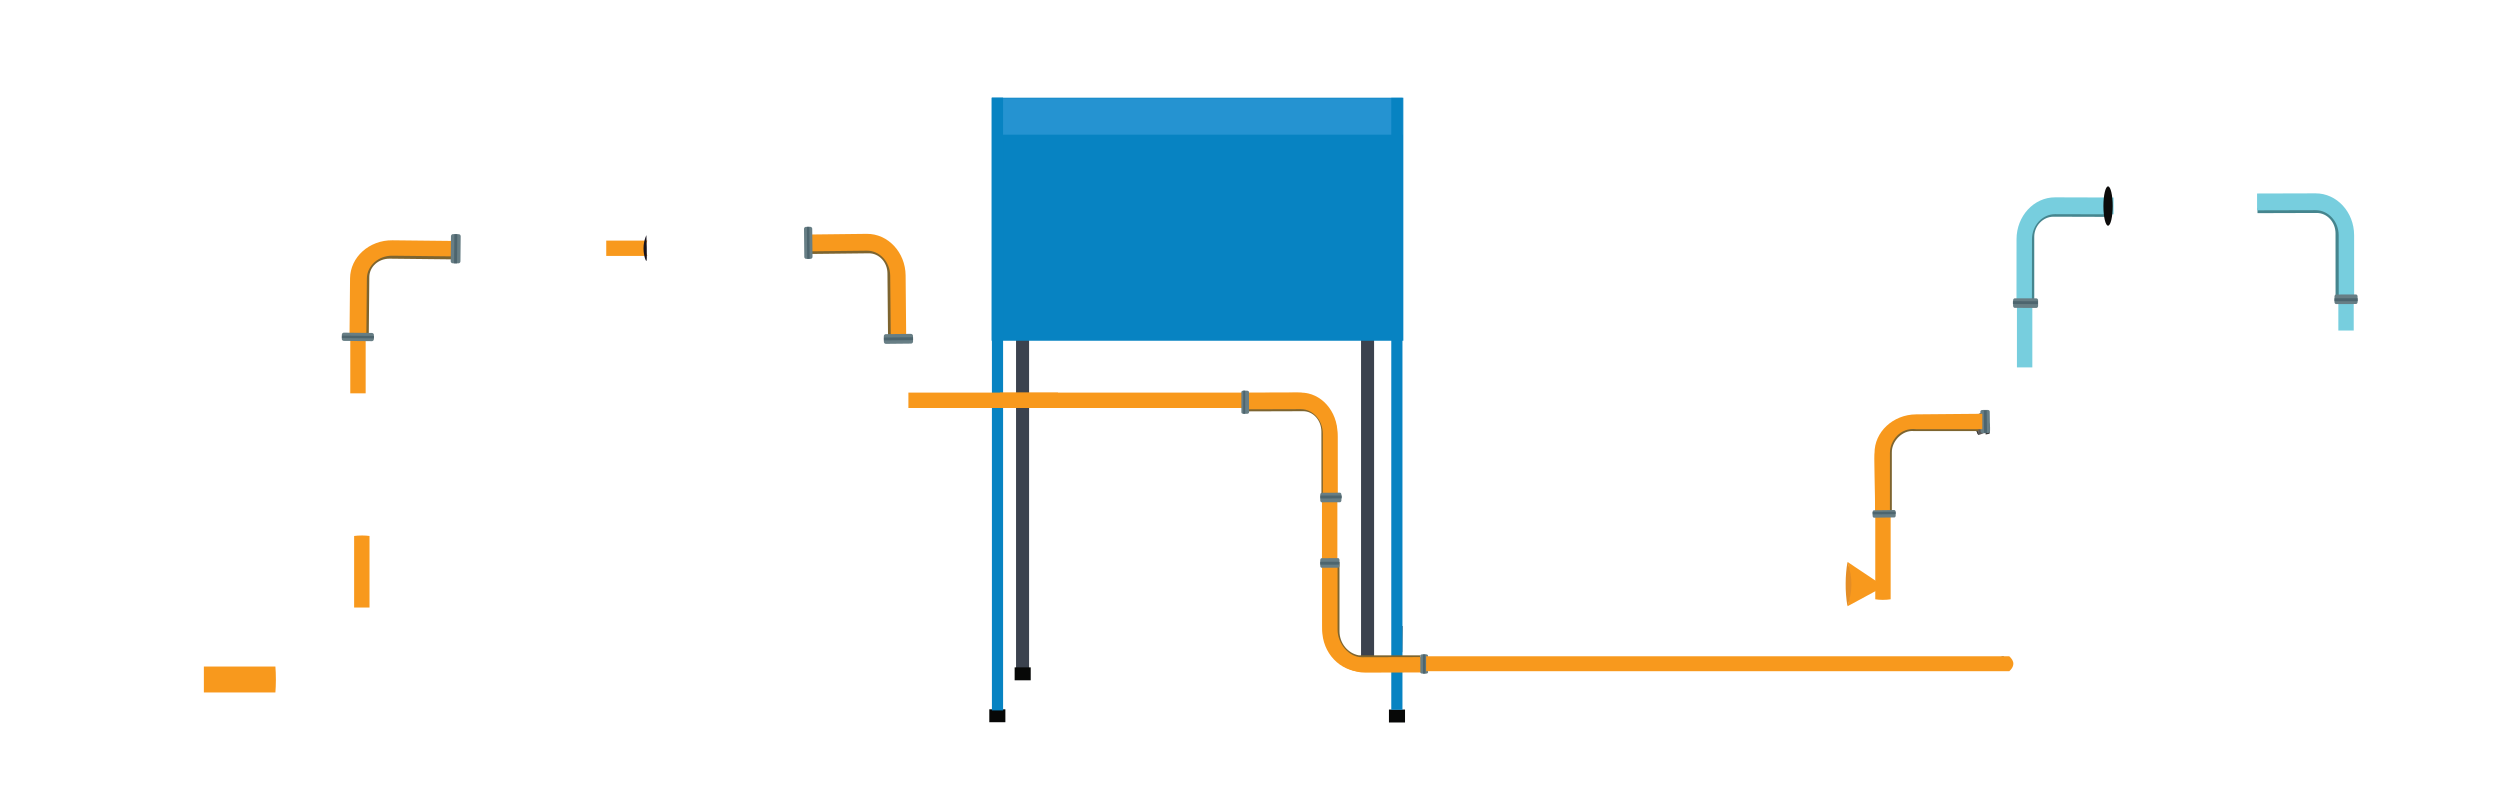 <?xml version="1.0" encoding="utf-8"?>
<svg width="1299" height="413" viewBox="0 0 1299 413" fill="none" xmlns="http://www.w3.org/2000/svg" xmlns:xlink="http://www.w3.org/1999/xlink">
  
  <path d="M534.711 172.529H527.934V348.145H534.711V172.529Z" fill="#3B424E"/>
  
  <path d="M713.973 171.348H707.195V343.265H713.973V171.348Z" fill="#3B424E"/>
  <path d="M727.696 325.264L728.846 325.274L728.678 338.872L727.528 338.861L727.696 325.264Z" fill="#4D656E"/>
  <path d="M729.171 50.774H515.239V177.052H729.171V50.774Z" fill="#0783C2"/>
  <path d="M728.72 51.11H515.563V69.978H728.72V51.11Z" fill="#2593D1"/>
  <path d="M730.051 368.684H721.697V375.402H730.051V368.684Z" fill="#070807"/>
  <path d="M522.393 368.551H514.039V375.269H522.393V368.551Z" fill="#070807"/>
  <path d="M535.564 346.764H527.21V353.482H535.564V346.764Z" fill="#070807"/>
  <path d="M521.205 50.725H515.396V369.131H521.205V50.725Z" fill="#0783C2"/>
  <path d="M728.716 50.823H722.907V368.82H728.716V50.823Z" fill="#0783C2"/>
  <g id="roi_panel"></g>
  <g id="iotmodule"></g>

  <g id="tank_right"></g>
  <path d="M1056 155.685C1054.87 155.541 1053.45 155.43 1051.82 155.437C1050.35 155.437 1049.06 155.552 1048 155.685V190.915H1056V155.685Z" fill="#77CEDE"/>
  <path d="M1097 112.693V110.084L1066.94 110C1060.37 109.979 1055.03 115.821 1055.03 123.018L1055 156H1057V123.018C1057 117.256 1061.69 112.588 1066.94 112.602" fill="#45858E"/>
  <path d="M1047.77 157.415L1055.78 157.436L1055.81 124.342C1055.81 117.12 1061.22 111.258 1067.84 111.279L1098.22 111.363V102.625L1067.84 102.537C1056.79 102.506 1047.8 112.272 1047.79 124.314L1047.77 157.415Z" fill="#77CEDE"/>
  <path d="M1059 158.971V156.077C1059 155.797 1058.9 155.529 1058.73 155.332C1058.55 155.135 1058.32 155.024 1058.08 155.024L1046.93 155C1046.68 154.998 1046.45 155.105 1046.28 155.298C1046.11 155.492 1046.01 155.755 1046 156.032V158.923C1046 159.062 1046.02 159.199 1046.07 159.328C1046.12 159.456 1046.19 159.572 1046.27 159.67C1046.36 159.768 1046.46 159.845 1046.57 159.898C1046.68 159.95 1046.8 159.977 1046.93 159.976L1058.07 160C1058.32 160.003 1058.55 159.896 1058.72 159.704C1058.89 159.511 1058.99 159.248 1059 158.971Z" fill="#677E85"/>
  <path d="M1045.92 156.478L1045.91 157.995L1058.9 158.018L1058.9 156.501L1045.92 156.478Z" fill="#4D656E"/>
  <path d="M686.894 256.663C688.028 256.523 689.442 256.408 691.072 256.419C692.545 256.419 693.836 256.53 694.894 256.663V291.893H686.894V256.663Z" fill="#F8991D"/>
  <path d="M714.962 341.898H706.608V348.616H714.962V341.898Z" fill="#070807"/>
  
  <g id="filter_big2"></g>
  <g id="ampv2"></g>
  <path d="M336.406 125C335.623 126.382 335.253 127.835 335.312 129.293C335.357 130.554 335.726 131.805 336.406 133H315V125H336.406Z" fill="#F8991D"/>
  <path d="M738 340.5V342.907L706.506 343C699.62 343 694.033 336.543 694.029 328.564L694 292H696V328C696 334.388 700.5 339.5 706 340.5" fill="#7D642F"/>
  <path d="M687 292H689.405L689.433 325.098C689.433 337.139 698.433 346.902 709.489 346.871L739.868 346.787V349.401L709.489 349.489C697.116 349.524 687.038 338.583 687.028 325.101L687 292Z" fill="#F8991D"/>
  <path d="M687 294.021L695 294.021V327.187C695 334.422 700.858 341.517 707.692 341.5L739 341.416V348.916L707.692 349C696.298 349.031 687.029 339.251 687.022 327.187L687 294.021Z" fill="#F8991D"/>
  <path d="M696 291.032V293.923C696 294.062 695.982 294.199 695.946 294.327C695.91 294.456 695.858 294.572 695.792 294.67C695.726 294.768 695.647 294.845 695.561 294.898C695.475 294.95 695.383 294.977 695.29 294.976L686.715 295C686.529 295.003 686.349 294.896 686.215 294.703C686.082 294.509 686.004 294.245 686 293.968V291.074C686.004 290.797 686.081 290.534 686.214 290.341C686.347 290.148 686.525 290.04 686.71 290.041L695.295 290C695.479 290.001 695.656 290.109 695.788 290.302C695.92 290.495 695.996 290.757 696 291.032Z" fill="#677E85"/>
  <path d="M695.845 291.864L685.997 291.881L685.999 293.398L695.848 293.381L695.845 291.864Z" fill="#4D656E"/>
  <path d="M739 340H740.971C741.224 339.995 741.471 340.054 741.658 340.165C741.846 340.275 741.959 340.429 741.974 340.593L742 349.405C741.986 349.569 741.873 349.723 741.685 349.834C741.498 349.946 741.251 350.005 740.997 350H739.029C738.775 350.005 738.528 349.947 738.34 349.836C738.152 349.725 738.038 349.571 738.023 349.407L738 340.595C738.014 340.431 738.127 340.277 738.313 340.166C738.5 340.055 738.746 339.996 739 340Z" fill="#677E85"/>
  <path d="M740.621 340.023L739.342 340.024L739.374 350L740.653 349.999L740.621 340.023Z" fill="#4D656E"/>
  <path d="M184 278.492C185.134 278.345 186.55 278.223 188.179 278.233C189.651 278.233 190.943 278.352 192 278.492V315.658H184V278.492Z" fill="#F8991D"/>
  <path d="M182 173.697C183.134 173.571 184.55 173.473 186.179 173.48C187.653 173.48 188.943 173.581 190 173.697V204.372H182V173.697Z" fill="#F8991D"/>
  <path d="M143.094 346.345C143.245 348.253 143.363 350.637 143.353 353.377C143.353 355.859 143.234 358.03 143.094 359.809H105.928V346.345H143.094Z" fill="#F8991D"/>
  <path d="M549.703 204C550.431 206.649 550.431 209.351 549.703 212H472V204H549.703Z" fill="#F8991D"/>
  <g id="dosingpump"> </g>
  <g id="membrane"></g>
  <path d="M1040.95 340.881C1040.51 340.899 1040.09 341.043 1039.74 341.297C1039.58 341.382 1039.47 341.517 1039.4 341.679C1039.34 341.841 1039.33 342.019 1039.39 342.185C1038.66 342.424 1037.95 342.702 1037.25 343.017C1037.54 343.593 1037.76 344.193 1037.94 344.81C1038.13 345.458 1038.27 346.123 1038.35 346.795C1039.21 346.53 1039.91 346.226 1040.79 345.991C1040.91 346.061 1041.45 346.526 1041.91 346.477C1042.13 346.453 1042.34 346.377 1042.53 346.254C1042.82 345.219 1042.78 344.123 1042.43 343.108C1042.12 342.26 1041.61 341.498 1040.95 340.881Z" fill="#7C7A77"/>
  <path d="M1031.54 224.908C1031.63 225.187 1031.72 225.47 1031.82 225.75L1033.76 225.369C1034.29 223.118 1034.11 220.758 1033.23 218.616C1032.54 216.944 1031.44 215.469 1030.04 214.323L1027.97 215.127C1029.8 218.118 1031.02 221.446 1031.54 224.915V224.908Z" fill="#383838"/>
  <path d="M1028.05 215.848C1028.05 215.729 1028.02 215.606 1028.01 215.498C1028 215.39 1027.99 215.267 1027.98 215.148C1029.37 216.523 1030.43 218.187 1031.09 220.02C1031.76 221.854 1032.01 223.812 1031.83 225.753C1031.61 225.574 1031.4 225.384 1031.2 225.184C1029.8 223.786 1029.28 222.223 1028.85 220.881C1028.34 219.252 1028.07 217.556 1028.05 215.848Z" fill="#A9AAA6"/>
  <path d="M1031.55 224.877C1031.74 224.809 1031.2 222.781 1030.35 220.348C1029.49 217.914 1028.64 215.997 1028.45 216.066C1028.25 216.134 1028.79 218.162 1029.64 220.596C1030.5 223.029 1031.35 224.946 1031.55 224.877Z" fill="#333333"/>
  <path d="M1031.46 224.906C1031.65 224.837 1031.12 222.809 1030.26 220.376C1029.41 217.943 1028.55 216.026 1028.36 216.094C1028.16 216.163 1028.7 218.191 1029.55 220.624C1030.41 223.057 1031.26 224.974 1031.46 224.906Z" fill="#7D7D7D"/>
  <path d="M1031.4 224.928C1031.59 224.859 1031.06 222.831 1030.2 220.398C1029.35 217.965 1028.49 216.048 1028.3 216.116C1028.11 216.185 1028.64 218.213 1029.5 220.646C1030.35 223.079 1031.2 224.996 1031.4 224.928Z" fill="#333333"/>
  <path d="M1031.3 224.963C1031.5 224.894 1030.96 222.866 1030.11 220.433C1029.25 218 1028.4 216.083 1028.21 216.151C1028.01 216.22 1028.55 218.248 1029.4 220.681C1030.26 223.114 1031.11 225.031 1031.3 224.963Z" fill="#7D7D7D"/>
  <path d="M1031.21 224.996C1031.41 224.927 1030.87 222.899 1030.02 220.466C1029.16 218.033 1028.31 216.116 1028.12 216.184C1027.92 216.253 1028.46 218.281 1029.31 220.714C1030.17 223.147 1031.02 225.064 1031.21 224.996Z" fill="#333333"/>
  <path d="M1031.12 225.028C1031.31 224.959 1030.78 222.931 1029.92 220.498C1029.07 218.065 1028.22 216.148 1028.02 216.216C1027.83 216.285 1028.36 218.313 1029.22 220.746C1030.07 223.179 1030.92 225.096 1031.12 225.028Z" fill="#7D7D7D"/>
  <path d="M1031.01 225.065C1031.21 224.996 1030.67 222.968 1029.82 220.535C1028.96 218.102 1028.11 216.185 1027.92 216.253C1027.72 216.322 1028.26 218.35 1029.11 220.783C1029.97 223.216 1030.82 225.133 1031.01 225.065Z" fill="#333333"/>
  <path d="M1030.92 225.097C1031.11 225.028 1030.58 223 1029.72 220.567C1028.87 218.134 1028.02 216.217 1027.82 216.285C1027.63 216.354 1028.16 218.382 1029.02 220.815C1029.87 223.248 1030.72 225.165 1030.92 225.097Z" fill="#7D7D7D"/>
  <path d="M1030.84 225.124C1031.04 225.056 1030.5 223.028 1029.65 220.595C1028.79 218.161 1027.94 216.244 1027.75 216.313C1027.55 216.381 1028.09 218.409 1028.94 220.843C1029.8 223.276 1030.65 225.193 1030.84 225.124Z" fill="#333333"/>
  <path d="M1030.75 225.156C1030.95 225.088 1030.41 223.06 1029.56 220.626C1028.7 218.193 1027.85 216.276 1027.66 216.345C1027.46 216.413 1028 218.441 1028.85 220.874C1029.71 223.308 1030.56 225.225 1030.75 225.156Z" fill="#7D7D7D"/>
  <path d="M1030.69 225.175C1030.89 225.106 1030.35 223.078 1029.5 220.645C1028.64 218.212 1027.79 216.294 1027.6 216.363C1027.4 216.431 1027.94 218.459 1028.79 220.893C1029.65 223.326 1030.5 225.243 1030.69 225.175Z" fill="#333333"/>
  <path d="M1030.6 225.208C1030.79 225.139 1030.26 223.111 1029.4 220.678C1028.55 218.245 1027.7 216.328 1027.5 216.396C1027.31 216.465 1027.84 218.493 1028.7 220.926C1029.55 223.359 1030.4 225.276 1030.6 225.208Z" fill="#7D7D7D"/>
  <path d="M1030.51 225.243C1030.7 225.174 1030.17 223.146 1029.31 220.713C1028.46 218.28 1027.61 216.363 1027.41 216.431C1027.22 216.5 1027.75 218.528 1028.61 220.961C1029.46 223.394 1030.31 225.311 1030.51 225.243Z" fill="#333333"/>
  <path d="M1030.42 225.275C1030.61 225.206 1030.08 223.178 1029.22 220.745C1028.37 218.312 1027.52 216.395 1027.32 216.463C1027.13 216.532 1027.66 218.56 1028.52 220.993C1029.37 223.426 1030.22 225.343 1030.42 225.275Z" fill="#7D7D7D"/>
  <path d="M1030.21 225.345C1030.41 225.276 1029.87 223.248 1029.02 220.815C1028.16 218.382 1027.31 216.465 1027.12 216.533C1026.92 216.602 1027.46 218.63 1028.31 221.063C1029.17 223.496 1030.02 225.413 1030.21 225.345Z" fill="#7D7D7D"/>
  <path d="M1030.15 225.369C1030.34 225.3 1029.81 223.272 1028.95 220.839C1028.1 218.406 1027.25 216.489 1027.05 216.557C1026.86 216.626 1027.39 218.654 1028.25 221.087C1029.1 223.52 1029.95 225.437 1030.15 225.369Z" fill="#333333"/>
  <path d="M1030.06 225.401C1030.25 225.332 1029.72 223.304 1028.86 220.871C1028.01 218.438 1027.15 216.521 1026.96 216.589C1026.76 216.658 1027.3 218.686 1028.15 221.119C1029.01 223.552 1029.86 225.469 1030.06 225.401Z" fill="#7D7D7D"/>
  <path d="M1030 225.423C1030.19 225.354 1029.66 223.326 1028.8 220.893C1027.95 218.46 1027.09 216.543 1026.9 216.611C1026.7 216.68 1027.24 218.708 1028.09 221.141C1028.95 223.574 1029.8 225.491 1030 225.423Z" fill="#333333"/>
  <path d="M1029.91 225.451C1030.1 225.383 1029.57 223.355 1028.71 220.921C1027.86 218.488 1027.01 216.571 1026.81 216.64C1026.62 216.708 1027.15 218.736 1028.01 221.169C1028.86 223.603 1029.71 225.52 1029.91 225.451Z" fill="#7D7D7D"/>
  <path d="M1029.81 225.483C1030.01 225.415 1029.47 223.386 1028.62 220.953C1027.76 218.52 1026.91 216.603 1026.72 216.671C1026.52 216.74 1027.06 218.768 1027.91 221.201C1028.77 223.634 1029.62 225.551 1029.81 225.483Z" fill="#333333"/>
  <path d="M1029.72 225.519C1029.92 225.451 1029.38 223.423 1028.53 220.989C1027.67 218.556 1026.82 216.639 1026.63 216.708C1026.43 216.776 1026.97 218.804 1027.82 221.237C1028.68 223.671 1029.53 225.588 1029.72 225.519Z" fill="#7D7D7D"/>
  <path d="M1029.61 225.556C1029.81 225.488 1029.27 223.46 1028.42 221.027C1027.56 218.593 1026.71 216.676 1026.52 216.745C1026.32 216.813 1026.86 218.841 1027.71 221.275C1028.57 223.708 1029.42 225.625 1029.61 225.556Z" fill="#333333"/>
  <path d="M1029.52 225.588C1029.72 225.52 1029.18 223.492 1028.33 221.058C1027.47 218.625 1026.62 216.708 1026.43 216.777C1026.23 216.845 1026.77 218.873 1027.62 221.306C1028.48 223.74 1029.33 225.657 1029.52 225.588Z" fill="#7D7D7D"/>
  <path d="M1029.44 225.612C1029.64 225.544 1029.1 223.516 1028.25 221.083C1027.39 218.649 1026.54 216.732 1026.35 216.801C1026.15 216.869 1026.69 218.897 1027.54 221.331C1028.4 223.764 1029.25 225.681 1029.44 225.612Z" fill="#333333"/>
  <path d="M1029.36 225.648C1029.55 225.579 1029.02 223.551 1028.16 221.118C1027.31 218.685 1026.45 216.767 1026.26 216.836C1026.06 216.904 1026.6 218.933 1027.45 221.366C1028.31 223.799 1029.16 225.716 1029.36 225.648Z" fill="#7D7D7D"/>
  <path d="M1029.3 225.67C1029.49 225.601 1028.96 223.573 1028.1 221.14C1027.25 218.707 1026.39 216.789 1026.2 216.858C1026.01 216.926 1026.54 218.954 1027.4 221.388C1028.25 223.821 1029.1 225.738 1029.3 225.67Z" fill="#333333"/>
  <path d="M1029.2 225.701C1029.4 225.633 1028.86 223.605 1028.01 221.172C1027.15 218.738 1026.3 216.821 1026.11 216.89C1025.91 216.958 1026.45 218.986 1027.3 221.42C1028.16 223.853 1029.01 225.77 1029.2 225.701Z" fill="#7D7D7D"/>
  <path d="M1029.11 225.731C1029.31 225.663 1028.77 223.635 1027.92 221.201C1027.06 218.768 1026.21 216.851 1026.01 216.919C1025.82 216.988 1026.36 219.016 1027.21 221.449C1028.07 223.882 1028.92 225.8 1029.11 225.731Z" fill="#333333"/>
  <path d="M1029.02 225.763C1029.21 225.694 1028.68 223.666 1027.82 221.233C1026.97 218.8 1026.12 216.883 1025.92 216.951C1025.73 217.02 1026.26 219.048 1027.12 221.481C1027.97 223.914 1028.82 225.831 1029.02 225.763Z" fill="#7D7D7D"/>
  <path d="M1028.91 225.804C1029.11 225.735 1028.57 223.707 1027.72 221.274C1026.86 218.841 1026.01 216.923 1025.81 216.992C1025.62 217.06 1026.16 219.088 1027.01 221.522C1027.86 223.955 1028.72 225.872 1028.91 225.804Z" fill="#333333"/>
  <path d="M1028.82 225.836C1029.01 225.768 1028.48 223.74 1027.62 221.306C1026.77 218.873 1025.91 216.956 1025.72 217.025C1025.53 217.093 1026.06 219.121 1026.92 221.554C1027.77 223.988 1028.62 225.905 1028.82 225.836Z" fill="#7D7D7D"/>
  <path d="M1028.72 225.868C1028.92 225.8 1028.38 223.772 1027.53 221.338C1026.67 218.905 1025.82 216.988 1025.63 217.057C1025.43 217.125 1025.97 219.153 1026.82 221.586C1027.68 224.02 1028.53 225.937 1028.72 225.868Z" fill="#333333"/>
  <path d="M1028.63 225.9C1028.83 225.831 1028.29 223.803 1027.44 221.37C1026.58 218.937 1025.73 217.02 1025.54 217.088C1025.34 217.157 1025.88 219.185 1026.73 221.618C1027.59 224.051 1028.44 225.968 1028.63 225.9Z" fill="#7D7D7D"/>
  <path d="M1028.57 225.922C1028.77 225.853 1028.23 223.825 1027.38 221.392C1026.52 218.959 1025.67 217.042 1025.48 217.11C1025.28 217.179 1025.82 219.207 1026.67 221.64C1027.53 224.073 1028.38 225.99 1028.57 225.922Z" fill="#333333"/>
  <path d="M1028.48 225.952C1028.67 225.883 1028.14 223.855 1027.28 221.422C1026.43 218.989 1025.58 217.072 1025.38 217.14C1025.19 217.209 1025.72 219.237 1026.58 221.67C1027.43 224.103 1028.28 226.02 1028.48 225.952Z" fill="#7D7D7D"/>
  <path d="M1028.3 226.019C1028.49 225.95 1027.96 223.922 1027.1 221.489C1026.25 219.055 1025.4 217.138 1025.2 217.207C1025.01 217.275 1025.54 219.303 1026.4 221.737C1027.25 224.17 1028.1 226.087 1028.3 226.019Z" fill="#7D7D7D"/>
  <path d="M1028.19 226.056C1028.39 225.987 1027.85 223.959 1027 221.526C1026.14 219.093 1025.29 217.176 1025.09 217.244C1024.9 217.313 1025.43 219.341 1026.29 221.774C1027.14 224.207 1028 226.124 1028.19 226.056Z" fill="#333333"/>
  <path d="M1028.09 226.089C1028.29 226.02 1027.75 223.992 1026.9 221.559C1026.04 219.126 1025.19 217.209 1025 217.277C1024.8 217.346 1025.34 219.374 1026.19 221.807C1027.05 224.24 1027.9 226.157 1028.09 226.089Z" fill="#7D7D7D"/>
  <path d="M1028.02 226.115C1028.22 226.047 1027.68 224.019 1026.83 221.585C1025.97 219.152 1025.12 217.235 1024.93 217.303C1024.73 217.372 1025.27 219.4 1026.12 221.833C1026.98 224.267 1027.83 226.184 1028.02 226.115Z" fill="#333333"/>
  <path d="M1040.73 345.875C1040.81 345.845 1040.58 344.971 1040.22 343.922C1039.85 342.873 1039.48 342.046 1039.4 342.076C1039.31 342.105 1039.54 342.979 1039.91 344.028C1040.28 345.078 1040.65 345.904 1040.73 345.875Z" fill="#333333"/>
  <path d="M1040.69 345.891C1040.77 345.862 1040.54 344.988 1040.17 343.939C1039.8 342.889 1039.44 342.063 1039.35 342.092C1039.27 342.122 1039.5 342.996 1039.87 344.045C1040.24 345.094 1040.61 345.921 1040.69 345.891Z" fill="#7D7D7D"/>
  <path d="M1040.66 345.899C1040.75 345.869 1040.52 344.995 1040.15 343.946C1039.78 342.897 1039.41 342.07 1039.33 342.1C1039.24 342.129 1039.47 343.004 1039.84 344.053C1040.21 345.102 1040.58 345.928 1040.66 345.899Z" fill="#333333"/>
  <path d="M1040.63 345.914C1040.71 345.885 1040.48 345.01 1040.11 343.961C1039.74 342.912 1039.38 342.086 1039.29 342.115C1039.21 342.145 1039.44 343.019 1039.81 344.068C1040.18 345.117 1040.54 345.944 1040.63 345.914Z" fill="#7D7D7D"/>
  <path d="M1040.59 345.927C1040.67 345.898 1040.44 345.024 1040.07 343.975C1039.7 342.925 1039.33 342.099 1039.25 342.128C1039.17 342.158 1039.4 343.032 1039.77 344.081C1040.13 345.13 1040.5 345.957 1040.59 345.927Z" fill="#333333"/>
  <path d="M1040.55 345.943C1040.63 345.913 1040.4 345.039 1040.03 343.99C1039.66 342.941 1039.3 342.114 1039.21 342.144C1039.13 342.173 1039.36 343.047 1039.73 344.097C1040.1 345.146 1040.46 345.972 1040.55 345.943Z" fill="#7D7D7D"/>
  <path d="M1040.5 345.957C1040.58 345.927 1040.35 345.053 1039.98 344.004C1039.61 342.955 1039.25 342.128 1039.16 342.158C1039.08 342.187 1039.31 343.062 1039.68 344.111C1040.05 345.16 1040.42 345.986 1040.5 345.957Z" fill="#333333"/>
  <path d="M1040.46 345.973C1040.54 345.944 1040.31 345.07 1039.94 344.021C1039.57 342.972 1039.21 342.145 1039.12 342.174C1039.04 342.204 1039.27 343.078 1039.64 344.127C1040.01 345.176 1040.37 346.003 1040.46 345.973Z" fill="#7D7D7D"/>
  <path d="M1040.43 345.983C1040.51 345.954 1040.28 345.08 1039.91 344.031C1039.54 342.982 1039.18 342.155 1039.09 342.184C1039.01 342.214 1039.24 343.088 1039.61 344.137C1039.98 345.186 1040.34 346.013 1040.43 345.983Z" fill="#333333"/>
  <path d="M1040.39 345.995C1040.47 345.966 1040.24 345.091 1039.87 344.042C1039.5 342.993 1039.14 342.167 1039.05 342.196C1038.97 342.226 1039.2 343.1 1039.57 344.149C1039.94 345.198 1040.31 346.025 1040.39 345.995Z" fill="#7D7D7D"/>
  <path d="M1040.36 346.004C1040.44 345.975 1040.21 345.1 1039.84 344.051C1039.47 343.002 1039.11 342.176 1039.02 342.205C1038.94 342.234 1039.17 343.109 1039.54 344.158C1039.91 345.207 1040.27 346.033 1040.36 346.004Z" fill="#333333"/>
  <path d="M1040.32 346.02C1040.41 345.99 1040.18 345.116 1039.81 344.067C1039.44 343.018 1039.07 342.191 1038.99 342.221C1038.9 342.25 1039.14 343.124 1039.5 344.173C1039.87 345.222 1040.24 346.049 1040.32 346.02Z" fill="#7D7D7D"/>
  <path d="M1040.28 346.032C1040.37 346.002 1040.14 345.128 1039.77 344.079C1039.4 343.03 1039.03 342.203 1038.95 342.233C1038.87 342.262 1039.1 343.136 1039.47 344.185C1039.83 345.234 1040.2 346.061 1040.28 346.032Z" fill="#333333"/>
  <path d="M1040.24 346.048C1040.33 346.019 1040.1 345.144 1039.73 344.095C1039.36 343.046 1038.99 342.22 1038.91 342.249C1038.82 342.279 1039.05 343.153 1039.42 344.202C1039.79 345.251 1040.16 346.078 1040.24 346.048Z" fill="#7D7D7D"/>
  <path d="M1040.19 346.062C1040.28 346.033 1040.05 345.159 1039.68 344.109C1039.31 343.06 1038.94 342.234 1038.86 342.263C1038.78 342.293 1039.01 343.167 1039.38 344.216C1039.74 345.265 1040.11 346.092 1040.19 346.062Z" fill="#333333"/>
  <path d="M1040.15 346.079C1040.24 346.049 1040.01 345.175 1039.64 344.126C1039.27 343.077 1038.9 342.25 1038.82 342.28C1038.73 342.309 1038.97 343.183 1039.33 344.233C1039.7 345.282 1040.07 346.108 1040.15 346.079Z" fill="#7D7D7D"/>
  <path d="M1040.13 346.087C1040.21 346.058 1039.98 345.184 1039.61 344.135C1039.24 343.086 1038.88 342.259 1038.79 342.288C1038.71 342.318 1038.94 343.192 1039.31 344.241C1039.68 345.29 1040.04 346.117 1040.13 346.087Z" fill="#333333"/>
  <path d="M1040.09 346.103C1040.17 346.073 1039.94 345.199 1039.57 344.15C1039.2 343.101 1038.84 342.274 1038.75 342.304C1038.67 342.333 1038.9 343.208 1039.27 344.257C1039.64 345.306 1040 346.132 1040.09 346.103Z" fill="#7D7D7D"/>
  <path d="M1040.06 346.111C1040.15 346.081 1039.92 345.207 1039.55 344.158C1039.18 343.109 1038.81 342.282 1038.73 342.312C1038.64 342.341 1038.88 343.215 1039.24 344.264C1039.61 345.314 1039.98 346.14 1040.06 346.111Z" fill="#333333"/>
  <path d="M1040.02 346.124C1040.11 346.094 1039.87 345.22 1039.51 344.171C1039.14 343.122 1038.77 342.295 1038.69 342.325C1038.6 342.354 1038.83 343.228 1039.2 344.277C1039.57 345.326 1039.94 346.153 1040.02 346.124Z" fill="#7D7D7D"/>
  <path d="M1039.98 346.136C1040.07 346.106 1039.84 345.232 1039.47 344.183C1039.1 343.134 1038.73 342.307 1038.65 342.337C1038.56 342.366 1038.8 343.24 1039.16 344.289C1039.53 345.339 1039.9 346.165 1039.98 346.136Z" fill="#333333"/>
  <path d="M1039.94 346.151C1040.03 346.122 1039.8 345.247 1039.43 344.198C1039.06 343.149 1038.69 342.323 1038.61 342.352C1038.53 342.382 1038.76 343.256 1039.12 344.305C1039.49 345.354 1039.86 346.181 1039.94 346.151Z" fill="#7D7D7D"/>
  <path d="M1039.89 346.17C1039.98 346.14 1039.75 345.266 1039.38 344.217C1039.01 343.168 1038.64 342.341 1038.56 342.371C1038.47 342.4 1038.71 343.275 1039.07 344.324C1039.44 345.373 1039.81 346.199 1039.89 346.17Z" fill="#333333"/>
  <path d="M1039.85 346.182C1039.94 346.152 1039.71 345.278 1039.34 344.229C1038.97 343.18 1038.6 342.354 1038.52 342.383C1038.44 342.412 1038.67 343.287 1039.04 344.336C1039.4 345.385 1039.77 346.211 1039.85 346.182Z" fill="#7D7D7D"/>
  <path d="M1039.82 346.193C1039.91 346.163 1039.67 345.289 1039.31 344.24C1038.94 343.191 1038.57 342.364 1038.49 342.394C1038.4 342.423 1038.63 343.298 1039 344.347C1039.37 345.396 1039.74 346.222 1039.82 346.193Z" fill="#333333"/>
  <path d="M1039.78 346.208C1039.87 346.179 1039.64 345.305 1039.27 344.256C1038.9 343.206 1038.53 342.38 1038.45 342.409C1038.36 342.439 1038.6 343.313 1038.96 344.362C1039.33 345.411 1039.7 346.238 1039.78 346.208Z" fill="#7D7D7D"/>
  <path d="M1039.76 346.216C1039.84 346.186 1039.61 345.312 1039.24 344.263C1038.88 343.214 1038.51 342.387 1038.43 342.417C1038.34 342.446 1038.57 343.321 1038.94 344.37C1039.31 345.419 1039.68 346.245 1039.76 346.216Z" fill="#333333"/>
  <path d="M1039.72 346.231C1039.81 346.202 1039.57 345.328 1039.21 344.279C1038.84 343.229 1038.47 342.403 1038.39 342.432C1038.3 342.462 1038.53 343.336 1038.9 344.385C1039.27 345.434 1039.64 346.261 1039.72 346.231Z" fill="#7D7D7D"/>
  <path d="M1039.68 346.244C1039.76 346.215 1039.53 345.341 1039.16 344.292C1038.8 343.243 1038.43 342.416 1038.34 342.445C1038.26 342.475 1038.49 343.349 1038.86 344.398C1039.23 345.447 1039.6 346.274 1039.68 346.244Z" fill="#333333"/>
  <path d="M1039.64 346.26C1039.72 346.23 1039.49 345.356 1039.13 344.307C1038.76 343.258 1038.39 342.431 1038.31 342.461C1038.22 342.49 1038.45 343.365 1038.82 344.414C1039.19 345.463 1039.56 346.289 1039.64 346.26Z" fill="#7D7D7D"/>
  <path d="M1039.59 346.279C1039.67 346.249 1039.44 345.375 1039.07 344.326C1038.71 343.277 1038.34 342.45 1038.26 342.48C1038.17 342.509 1038.4 343.383 1038.77 344.432C1039.14 345.481 1039.51 346.308 1039.59 346.279Z" fill="#333333"/>
  <path d="M1039.55 346.291C1039.64 346.261 1039.4 345.387 1039.04 344.338C1038.67 343.289 1038.3 342.462 1038.22 342.492C1038.13 342.521 1038.36 343.395 1038.73 344.444C1039.1 345.493 1039.47 346.32 1039.55 346.291Z" fill="#7D7D7D"/>
  <path d="M1039.51 346.306C1039.6 346.277 1039.37 345.402 1039 344.353C1038.63 343.304 1038.26 342.478 1038.18 342.507C1038.09 342.536 1038.32 343.411 1038.69 344.46C1039.06 345.509 1039.43 346.335 1039.51 346.306Z" fill="#333333"/>
  <path d="M1039.47 346.319C1039.56 346.29 1039.33 345.415 1038.96 344.366C1038.59 343.317 1038.22 342.491 1038.14 342.52C1038.06 342.55 1038.29 343.424 1038.66 344.473C1039.02 345.522 1039.39 346.349 1039.47 346.319Z" fill="#7D7D7D"/>
  <path d="M1039.45 346.327C1039.53 346.297 1039.3 345.423 1038.93 344.374C1038.56 343.325 1038.2 342.498 1038.11 342.528C1038.03 342.557 1038.26 343.432 1038.63 344.481C1039 345.53 1039.36 346.356 1039.45 346.327Z" fill="#333333"/>
  <path d="M1039.41 346.339C1039.49 346.309 1039.26 345.435 1038.89 344.386C1038.52 343.337 1038.16 342.51 1038.07 342.54C1037.99 342.569 1038.22 343.443 1038.59 344.493C1038.96 345.542 1039.32 346.368 1039.41 346.339Z" fill="#7D7D7D"/>
  <path d="M1039.37 346.355C1039.45 346.326 1039.22 345.452 1038.85 344.403C1038.48 343.354 1038.11 342.527 1038.03 342.556C1037.95 342.586 1038.18 343.46 1038.55 344.509C1038.92 345.558 1039.28 346.385 1039.37 346.355Z" fill="#333333"/>
  <path d="M1039.33 346.367C1039.41 346.338 1039.18 345.464 1038.81 344.415C1038.44 343.366 1038.08 342.539 1037.99 342.568C1037.91 342.598 1038.14 343.472 1038.51 344.521C1038.88 345.57 1039.24 346.397 1039.33 346.367Z" fill="#7D7D7D"/>
  <path d="M1039.28 346.386C1039.36 346.357 1039.13 345.482 1038.76 344.433C1038.4 343.384 1038.03 342.558 1037.95 342.587C1037.86 342.617 1038.09 343.491 1038.46 344.54C1038.83 345.589 1039.2 346.416 1039.28 346.386Z" fill="#333333"/>
  <path d="M1039.24 346.398C1039.33 346.369 1039.09 345.494 1038.73 344.445C1038.36 343.396 1037.99 342.57 1037.91 342.599C1037.82 342.628 1038.05 343.503 1038.42 344.552C1038.79 345.601 1039.16 346.427 1039.24 346.398Z" fill="#7D7D7D"/>
  <path d="M1039.21 346.411C1039.29 346.382 1039.06 345.508 1038.69 344.459C1038.32 343.409 1037.96 342.583 1037.87 342.612C1037.79 342.642 1038.02 343.516 1038.39 344.565C1038.76 345.614 1039.12 346.441 1039.21 346.411Z" fill="#333333"/>
  <path d="M1039.17 346.425C1039.25 346.395 1039.02 345.521 1038.65 344.472C1038.29 343.423 1037.92 342.596 1037.83 342.626C1037.75 342.655 1037.98 343.529 1038.35 344.578C1038.72 345.627 1039.09 346.454 1039.17 346.425Z" fill="#7D7D7D"/>
  <path d="M1039.14 346.436C1039.23 346.406 1039 345.532 1038.63 344.483C1038.26 343.434 1037.89 342.607 1037.81 342.637C1037.72 342.666 1037.96 343.54 1038.32 344.589C1038.69 345.639 1039.06 346.465 1039.14 346.436Z" fill="#333333"/>
  <path d="M1039.1 346.447C1039.19 346.418 1038.96 345.544 1038.59 344.495C1038.22 343.446 1037.85 342.619 1037.77 342.648C1037.69 342.678 1037.92 343.552 1038.29 344.601C1038.65 345.65 1039.02 346.477 1039.1 346.447Z" fill="#7D7D7D"/>
  <path d="M1039.06 346.464C1039.15 346.435 1038.92 345.56 1038.55 344.511C1038.18 343.462 1037.81 342.636 1037.73 342.665C1037.64 342.694 1037.87 343.569 1038.24 344.618C1038.61 345.667 1038.98 346.493 1039.06 346.464Z" fill="#333333"/>
  <path d="M1039.02 346.476C1039.11 346.446 1038.88 345.572 1038.51 344.523C1038.14 343.474 1037.77 342.647 1037.69 342.677C1037.61 342.706 1037.84 343.581 1038.2 344.63C1038.57 345.679 1038.94 346.505 1039.02 346.476Z" fill="#7D7D7D"/>
  <path d="M1038.98 346.49C1039.06 346.461 1038.83 345.587 1038.46 344.538C1038.09 343.488 1037.73 342.662 1037.64 342.691C1037.56 342.721 1037.79 343.595 1038.16 344.644C1038.53 345.693 1038.89 346.52 1038.98 346.49Z" fill="#333333"/>
  <path d="M1038.94 346.503C1039.02 346.474 1038.79 345.6 1038.42 344.55C1038.05 343.501 1037.69 342.675 1037.6 342.704C1037.52 342.734 1037.75 343.608 1038.12 344.657C1038.49 345.706 1038.85 346.533 1038.94 346.503Z" fill="#7D7D7D"/>
  <path d="M1038.9 346.518C1038.99 346.488 1038.75 345.614 1038.39 344.565C1038.02 343.516 1037.65 342.689 1037.57 342.719C1037.48 342.748 1037.71 343.622 1038.08 344.671C1038.45 345.721 1038.82 346.547 1038.9 346.518Z" fill="#333333"/>
  <path d="M1038.86 346.533C1038.95 346.504 1038.72 345.629 1038.35 344.58C1037.98 343.531 1037.61 342.705 1037.53 342.734C1037.44 342.764 1037.68 343.638 1038.04 344.687C1038.41 345.736 1038.78 346.563 1038.86 346.533Z" fill="#7D7D7D"/>
  <path d="M1038.84 346.538C1038.92 346.509 1038.69 345.635 1038.32 344.586C1037.95 343.537 1037.58 342.71 1037.5 342.739C1037.42 342.769 1037.65 343.643 1038.02 344.692C1038.38 345.741 1038.75 346.568 1038.84 346.538Z" fill="#333333"/>
  <path d="M1038.8 346.554C1038.88 346.525 1038.65 345.65 1038.28 344.601C1037.91 343.552 1037.55 342.726 1037.46 342.755C1037.38 342.784 1037.61 343.659 1037.98 344.708C1038.35 345.757 1038.71 346.583 1038.8 346.554Z" fill="#7D7D7D"/>
  <path d="M1038.76 346.566C1038.84 346.536 1038.61 345.662 1038.24 344.613C1037.87 343.564 1037.51 342.737 1037.42 342.767C1037.34 342.796 1037.57 343.671 1037.94 344.72C1038.31 345.769 1038.67 346.595 1038.76 346.566Z" fill="#333333"/>
  <path d="M1038.72 346.582C1038.8 346.553 1038.57 345.679 1038.2 344.63C1037.83 343.581 1037.46 342.754 1037.38 342.783C1037.3 342.813 1037.53 343.687 1037.9 344.736C1038.27 345.785 1038.63 346.612 1038.72 346.582Z" fill="#7D7D7D"/>
  <path d="M1038.67 346.6C1038.76 346.571 1038.52 345.696 1038.16 344.647C1037.79 343.598 1037.42 342.772 1037.34 342.801C1037.25 342.831 1037.48 343.705 1037.85 344.754C1038.22 345.803 1038.59 346.63 1038.67 346.6Z" fill="#333333"/>
  <path d="M1038.63 346.612C1038.72 346.583 1038.49 345.708 1038.12 344.659C1037.75 343.61 1037.38 342.784 1037.3 342.813C1037.21 342.842 1037.45 343.717 1037.81 344.766C1038.18 345.815 1038.55 346.641 1038.63 346.612Z" fill="#7D7D7D"/>
  <path d="M1038.6 346.623C1038.68 346.594 1038.45 345.719 1038.08 344.67C1037.71 343.621 1037.35 342.795 1037.26 342.824C1037.18 342.853 1037.41 343.728 1037.78 344.777C1038.15 345.826 1038.51 346.652 1038.6 346.623Z" fill="#333333"/>
  <path d="M1038.56 346.639C1038.64 346.609 1038.41 345.735 1038.04 344.686C1037.67 343.637 1037.31 342.81 1037.22 342.84C1037.14 342.869 1037.37 343.743 1037.74 344.792C1038.11 345.841 1038.47 346.668 1038.56 346.639Z" fill="#7D7D7D"/>
  <path d="M1038.54 346.646C1038.62 346.616 1038.39 345.742 1038.02 344.693C1037.65 343.644 1037.28 342.817 1037.2 342.847C1037.12 342.876 1037.35 343.751 1037.72 344.8C1038.08 345.849 1038.45 346.675 1038.54 346.646Z" fill="#333333"/>
  <path d="M1038.49 346.663C1038.58 346.633 1038.35 345.759 1037.98 344.71C1037.61 343.661 1037.24 342.834 1037.16 342.864C1037.07 342.893 1037.31 343.767 1037.67 344.816C1038.04 345.866 1038.41 346.692 1038.49 346.663Z" fill="#7D7D7D"/>
  <path d="M1038.45 346.675C1038.54 346.645 1038.31 345.771 1037.94 344.722C1037.57 343.673 1037.2 342.846 1037.12 342.876C1037.04 342.905 1037.27 343.779 1037.64 344.828C1038 345.877 1038.37 346.704 1038.45 346.675Z" fill="#333333"/>
  <path d="M1038.41 346.691C1038.5 346.662 1038.27 345.787 1037.9 344.738C1037.53 343.689 1037.16 342.863 1037.08 342.892C1036.99 342.922 1037.22 343.796 1037.59 344.845C1037.96 345.894 1038.33 346.721 1038.41 346.691Z" fill="#7D7D7D"/>
  <path d="M1033.72 346.31C1033.8 346.281 1033.57 345.41 1033.21 344.364C1032.84 343.319 1032.48 342.496 1032.39 342.525C1032.31 342.554 1032.54 343.425 1032.91 344.471C1033.27 345.516 1033.64 346.339 1033.72 346.31Z" fill="#333333"/>
  <path d="M1038.33 346.721C1038.41 346.691 1038.18 345.817 1037.81 344.768C1037.45 343.719 1037.08 342.892 1036.99 342.922C1036.91 342.951 1037.14 343.826 1037.51 344.875C1037.88 345.924 1038.25 346.75 1038.33 346.721Z" fill="#7D7D7D"/>
  <path d="M1033.64 346.335C1033.72 346.305 1033.49 345.434 1033.13 344.389C1032.76 343.344 1032.4 342.52 1032.31 342.55C1032.23 342.579 1032.46 343.45 1032.83 344.495C1033.19 345.541 1033.56 346.364 1033.64 346.335Z" fill="#333333"/>
  <path d="M1038.25 346.749C1038.33 346.72 1038.1 345.846 1037.73 344.797C1037.37 343.747 1037 342.921 1036.91 342.95C1036.83 342.98 1037.06 343.854 1037.43 344.903C1037.8 345.952 1038.17 346.779 1038.25 346.749Z" fill="#7D7D7D"/>
  <path d="M1038.23 346.757C1038.31 346.728 1038.08 345.853 1037.71 344.804C1037.34 343.755 1036.97 342.928 1036.89 342.958C1036.81 342.987 1037.04 343.862 1037.41 344.911C1037.77 345.96 1038.14 346.786 1038.23 346.757Z" fill="#333333"/>
  <path d="M1038.18 346.77C1038.27 346.741 1038.04 345.866 1037.67 344.817C1037.3 343.768 1036.93 342.942 1036.85 342.971C1036.76 343 1037 343.875 1037.36 344.924C1037.73 345.973 1038.1 346.799 1038.18 346.77Z" fill="#7D7D7D"/>
  <path d="M1038.14 346.786C1038.23 346.756 1038 345.882 1037.63 344.833C1037.26 343.784 1036.89 342.957 1036.81 342.987C1036.73 343.016 1036.96 343.89 1037.33 344.939C1037.69 345.988 1038.06 346.815 1038.14 346.786Z" fill="#333333"/>
  <path d="M1038.11 346.797C1038.19 346.768 1037.96 345.894 1037.59 344.845C1037.22 343.796 1036.86 342.969 1036.77 342.998C1036.69 343.028 1036.92 343.902 1037.29 344.951C1037.66 346 1038.02 346.827 1038.11 346.797Z" fill="#7D7D7D"/>
  <path d="M1038.05 346.816C1038.14 346.787 1037.91 345.913 1037.54 344.863C1037.17 343.814 1036.8 342.988 1036.72 343.017C1036.64 343.047 1036.87 343.921 1037.24 344.97C1037.6 346.019 1037.97 346.846 1038.05 346.816Z" fill="#333333"/>
  <path d="M1038.02 346.828C1038.1 346.799 1037.87 345.924 1037.5 344.875C1037.14 343.826 1036.77 343 1036.69 343.029C1036.6 343.059 1036.83 343.933 1037.2 344.982C1037.57 346.031 1037.94 346.858 1038.02 346.828Z" fill="#7D7D7D"/>
  <path d="M1037.98 346.839C1038.07 346.81 1037.84 345.935 1037.47 344.886C1037.1 343.837 1036.73 343.011 1036.65 343.04C1036.56 343.07 1036.8 343.944 1037.16 344.993C1037.53 346.042 1037.9 346.869 1037.98 346.839Z" fill="#333333"/>
  <path d="M1037.95 346.855C1038.03 346.825 1037.8 345.951 1037.43 344.902C1037.06 343.853 1036.69 343.026 1036.61 343.056C1036.53 343.085 1036.76 343.959 1037.13 345.008C1037.49 346.057 1037.86 346.884 1037.95 346.855Z" fill="#7D7D7D"/>
  <path d="M1037.92 346.866C1038.01 346.836 1037.77 345.962 1037.41 344.913C1037.04 343.864 1036.67 343.037 1036.59 343.067C1036.5 343.096 1036.73 343.97 1037.1 345.019C1037.47 346.068 1037.84 346.895 1037.92 346.866Z" fill="#333333"/>
  <path d="M1037.88 346.879C1037.96 346.849 1037.73 345.975 1037.36 344.926C1037 343.877 1036.63 343.05 1036.54 343.08C1036.46 343.109 1036.69 343.983 1037.06 345.033C1037.43 346.082 1037.8 346.908 1037.88 346.879Z" fill="#7D7D7D"/>
  <path d="M1037.84 346.894C1037.93 346.865 1037.69 345.99 1037.33 344.941C1036.96 343.892 1036.59 343.066 1036.51 343.095C1036.42 343.125 1036.65 343.999 1037.02 345.048C1037.39 346.097 1037.76 346.924 1037.84 346.894Z" fill="#333333"/>
  <path d="M1037.8 346.906C1037.89 346.877 1037.66 346.002 1037.29 344.953C1036.92 343.904 1036.55 343.078 1036.47 343.107C1036.38 343.137 1036.61 344.011 1036.98 345.06C1037.35 346.109 1037.72 346.936 1037.8 346.906Z" fill="#7D7D7D"/>
  <path d="M1037.75 346.922C1037.83 346.892 1037.6 346.018 1037.23 344.969C1036.87 343.92 1036.5 343.093 1036.42 343.123C1036.33 343.152 1036.56 344.026 1036.93 345.075C1037.3 346.124 1037.67 346.951 1037.75 346.922Z" fill="#333333"/>
  <path d="M1037.71 346.934C1037.8 346.904 1037.56 346.03 1037.2 344.981C1036.83 343.932 1036.46 343.105 1036.38 343.135C1036.29 343.164 1036.52 344.038 1036.89 345.087C1037.26 346.137 1037.63 346.963 1037.71 346.934Z" fill="#7D7D7D"/>
  <path d="M1037.68 346.948C1037.76 346.918 1037.53 346.044 1037.16 344.995C1036.8 343.946 1036.43 343.119 1036.35 343.149C1036.26 343.178 1036.49 344.053 1036.86 345.102C1037.23 346.151 1037.6 346.977 1037.68 346.948Z" fill="#333333"/>
  <g id="filter_big1"></g>
  <g id='ampv1'></g>
  <g id='rwp_motor'></g>
  <g id='feed_flow_sensor'></g>
  
  
  <path d="M1095.34 117.267C1096.68 117.267 1097.76 112.696 1097.76 107.057C1097.76 101.418 1096.68 96.847 1095.34 96.847C1094.01 96.847 1092.93 101.418 1092.93 107.057C1092.93 112.696 1094.01 117.267 1095.34 117.267Z" fill="#0C0B0A" />
  <path d="M519.642 211.992C519.147 210.492 518.937 208.964 519.016 207.436C519.048 206.281 519.257 205.131 519.642 204H645.689V212L519.642 211.992Z" fill="#F8991D"/>
  <g id="filter_small1"></g>
  <g id="filter_small2"></g>
  <!-- <g id="roi_panel"></g>
  
  <path d="M534.711 172.529H527.934V348.145H534.711V172.529Z" fill="#3B424E"/>
  
  <path d="M727.696 325.264L728.846 325.274L728.678 338.872L727.528 338.861L727.696 325.264Z" fill="#4D656E"/>
  <path d="M729.171 50.774H515.239V177.052H729.171V50.774Z" fill="#0783C2"/>
  <path d="M728.72 51.1096H515.563V69.9778H728.72V51.1096Z" fill="#2593D1"/>
  <path d="M730.051 368.684H721.697V375.402H730.051V368.684Z" fill="#070807"/>
  <path d="M522.393 368.551H514.039V375.269H522.393V368.551Z" fill="#070807"/>
  <path d="M535.564 346.764H527.21V353.482H535.564V346.764Z" fill="#070807"/>
  <path d="M521.205 50.7251H515.396V369.131H521.205V50.7251Z" fill="#0783C2"/>
  
  <g id="iotmodule"></g>
  <path d="M728.716 50.8228H722.907V368.82H728.716V50.8228Z" fill="#0783C2"/> -->
  
<g id="roi_panel">

</g>
<g id="iotmodule"></g>
  <path d="M191.618 174.292L189 174.264L189.28 143.885C189.339 137.244 195.267 131.927 202.489 132.001L235.58 132.371L235.559 134.776L202.464 134.406C196.686 134.343 191.947 138.6 191.898 143.906" fill="#7D642F"/>
  <path d="M237.002 125.219L236.925 133.234L203.834 132.863C196.612 132.783 190.684 138.106 190.625 144.748L190.345 175.126L181.607 175.028L181.886 144.65C181.988 133.597 191.859 124.726 203.907 124.855L237.002 125.219Z" fill="#F8991D"/>
  <path d="M238.172 136.841L235.236 136.81C234.953 136.803 234.684 136.685 234.487 136.481C234.291 136.276 234.183 136.002 234.188 135.719L234.317 122.716C234.317 122.575 234.346 122.436 234.4 122.306C234.454 122.176 234.534 122.058 234.634 121.958C234.734 121.859 234.852 121.78 234.983 121.727C235.113 121.673 235.253 121.646 235.394 121.647L238.333 121.678C238.617 121.685 238.886 121.803 239.082 122.007C239.279 122.211 239.387 122.485 239.382 122.769L239.252 135.772C239.251 136.056 239.136 136.329 238.933 136.529C238.731 136.73 238.457 136.842 238.172 136.841Z" fill="#677E85"/>
  <path d="M236.102 121.659L235.946 136.822L237.463 136.837L237.619 121.675L236.102 121.659Z" fill="#4D656E"/>
  <path d="M194.281 174.109L194.26 176.231C194.26 176.5 194.156 176.76 193.97 176.955C193.784 177.151 193.53 177.267 193.26 177.279L178.58 177.129C178.308 177.11 178.054 176.986 177.872 176.783C177.69 176.58 177.594 176.314 177.604 176.042L177.625 173.92C177.62 173.647 177.72 173.383 177.906 173.183C178.092 172.984 178.349 172.864 178.621 172.851L193.302 173.001C193.579 173.019 193.837 173.145 194.02 173.353C194.203 173.561 194.297 173.832 194.281 174.109Z" fill="#677E85"/>
  <path d="M177.655 174.382L177.642 175.661L194.279 175.829L194.292 174.55L177.655 174.382Z" fill="#4D656E"/>
  <path d="M421.024 131.968L421 129.35L451.378 129.001C458.02 128.927 463.455 134.744 463.521 141.965L463.826 175.059L461.421 175.084L461.117 141.993C461.064 136.212 456.709 131.563 451.403 131.619" fill="#7D642F"/>
  <path d="M470.865 176.217L462.85 176.308L462.546 143.213C462.479 135.992 457.03 130.176 450.403 130.249L420.024 130.598L419.944 121.86L450.322 121.51C461.375 121.388 470.449 131.077 470.561 143.115L470.865 176.217Z" fill="#F8991D"/>
  <path d="M459.256 177.629L459.225 174.689C459.225 174.405 459.337 174.132 459.538 173.93C459.738 173.729 460.01 173.614 460.294 173.612L473.297 173.476C473.58 173.472 473.854 173.58 474.058 173.777C474.262 173.973 474.381 174.242 474.388 174.525L474.416 177.464C474.417 177.605 474.39 177.745 474.337 177.875C474.284 178.005 474.205 178.124 474.106 178.224C474.007 178.324 473.889 178.404 473.76 178.458C473.63 178.512 473.49 178.541 473.35 178.541L460.343 178.677C460.061 178.681 459.788 178.573 459.584 178.377C459.381 178.18 459.263 177.911 459.256 177.629Z" fill="#677E85" class="dosing-pump"/>
  <path d="M474.425 175.224L459.263 175.378L459.278 176.894L474.44 176.741L474.425 175.224Z" fill="#4D656E" class="dosing-pump"/>
  <path d="M421.114 134.503L418.993 134.524C418.72 134.534 418.454 134.438 418.252 134.256C418.049 134.074 417.925 133.82 417.906 133.548L417.755 118.868C417.768 118.595 417.887 118.337 418.087 118.15C418.287 117.964 418.551 117.862 418.825 117.868L420.947 117.847C421.22 117.836 421.486 117.931 421.69 118.113C421.894 118.295 422.018 118.55 422.037 118.822L422.184 133.503C422.171 133.776 422.052 134.034 421.853 134.22C421.653 134.407 421.388 134.508 421.114 134.503Z" fill="#677E85" class="ampv2"/>
  <path d="M420.523 117.871L419.244 117.885L419.415 134.522L420.694 134.509L420.523 117.871Z" fill="#4D656E" class="ampv2"/>
  <path d="M647 213.755V211.085L677.066 211C683.638 211 688.969 216.951 688.976 224.303L689 258H686.624L686.596 224.303C686.596 218.417 682.317 213.627 677.066 213.659" fill="#7D642F"/>
  <path d="M695 258H692.771L692.745 226.914C692.745 215.603 684.4 206.433 674.157 206.463L646 206.541V204.079L674.154 204C685.625 203.967 694.961 214.244 694.974 226.907L695 258Z" fill="#F8991D"/>
  <path d="M695 257.976L687.372 258L687.349 225.447C687.349 218.344 682.205 212.578 675.901 212.596L647 212.678V204.083L675.901 204C686.415 203.969 694.97 213.572 694.98 225.416L695 257.976Z" fill="#F8991D"/>
  <path d="M686 259.966V257.079C686 256.941 686.021 256.803 686.06 256.676C686.1 256.548 686.157 256.432 686.23 256.334C686.302 256.236 686.388 256.159 686.483 256.106C686.577 256.054 686.679 256.027 686.781 256.028L696.216 256C696.421 255.998 696.617 256.105 696.764 256.298C696.911 256.491 696.995 256.754 697 257.031V259.942C696.996 260.218 696.912 260.481 696.766 260.674C696.619 260.867 696.423 260.974 696.219 260.972L686.786 261C686.581 261.002 686.384 260.894 686.237 260.701C686.09 260.507 686.005 260.243 686 259.966Z" fill="#677E85"/>
  <path d="M697.146 257.46L686.062 257.479L686.065 258.996L697.149 258.977L697.146 257.46Z" fill="#4D656E"/>
  <path d="M647.999 215H646.027C645.773 215.006 645.526 214.935 645.339 214.803C645.151 214.67 645.038 214.486 645.023 214.289L645 203.713C645.014 203.517 645.127 203.332 645.314 203.199C645.501 203.066 645.747 202.995 646.001 203H647.973C648.227 202.994 648.474 203.065 648.661 203.197C648.849 203.33 648.962 203.514 648.977 203.711L649 214.287C648.986 214.483 648.873 214.668 648.686 214.801C648.499 214.934 648.253 215.005 647.999 215Z" fill="#677E85"/>
  <path d="M647 203H646V215H647V203Z" fill="#4D656E"/>
  <path d="M335.869 122.15C335.939 123.597 336.019 125.747 336.058 128.361C336.124 133.146 336.155 135.541 335.858 135.576C335.428 135.632 334.058 131.776 334.436 127.536C334.606 125.673 335.091 123.852 335.869 122.15Z" fill="#16131E"/>
  <path d="M1215 153.133C1216.13 153.056 1217.55 152.997 1219.18 153C1220.65 153 1221.94 153.063 1223 153.133V171.746H1215V153.133Z" fill="#77CEDE"/>
  <path d="M1173 110.751V108.085L1203.78 108C1210.51 107.979 1215.96 113.947 1215.97 121.3L1216 155H1213.56L1213.54 121.3C1213.54 115.417 1209.16 110.644 1203.78 110.659" fill="#45858E"/>
  <path d="M1223.22 155.335L1215.21 155.36L1215.18 122.262C1215.18 115.04 1209.78 109.179 1203.15 109.199L1172.77 109.283V100.545L1203.15 100.461C1214.2 100.43 1223.2 110.192 1223.2 122.234L1223.22 155.335Z" fill="#77CEDE"/>
  <path d="M1213 156.951V154.059C1213 153.782 1213.1 153.519 1213.26 153.326C1213.42 153.133 1213.63 153.026 1213.85 153.028L1224.14 153C1224.37 152.998 1224.58 153.105 1224.74 153.298C1224.9 153.491 1224.99 153.754 1225 154.032V156.92C1225 157.059 1224.98 157.196 1224.93 157.324C1224.89 157.452 1224.83 157.568 1224.75 157.666C1224.67 157.763 1224.58 157.841 1224.47 157.893C1224.37 157.946 1224.26 157.973 1224.15 157.972L1213.85 158C1213.74 158.001 1213.63 157.974 1213.53 157.922C1213.43 157.87 1213.33 157.793 1213.25 157.696C1213.17 157.598 1213.11 157.482 1213.07 157.355C1213.02 157.227 1213 157.09 1213 156.951Z" fill="#677E85"/>
  <path d="M1225.05 154.979L1213 155L1213 156.517L1225.05 156.496L1225.05 154.979Z" fill="#4D656E"/>
  <g id="premeate_flow_sensor"></g>
  <g opacity="0.5" class="cunductivity">
    <rect x="1182.59" y="31.906" width="27.432" height="34.814" fill="url(#pattern105)"/>
  </g>
  <g id='rawtank'></g>
  
  
  <path d="M1032.99 224.978L1030.17 225C1030.03 225 1029.9 224.979 1029.77 224.937C1029.65 224.894 1029.53 224.832 1029.44 224.754C1029.34 224.675 1029.26 224.582 1029.21 224.479C1029.16 224.377 1029.13 224.266 1029.13 224.155L1029 213.884C1029 213.66 1029.1 213.444 1029.29 213.283C1029.48 213.122 1029.74 213.028 1030.01 213.022L1032.83 213C1033.1 212.999 1033.36 213.086 1033.56 213.24C1033.75 213.395 1033.86 213.606 1033.87 213.828L1034 224.103C1034 224.215 1033.98 224.326 1033.93 224.431C1033.88 224.535 1033.81 224.631 1033.72 224.712C1033.62 224.794 1033.51 224.859 1033.39 224.905C1033.26 224.95 1033.13 224.975 1032.99 224.978Z" fill="#677E85"/>
  <path d="M1032.3 213.221L1030.78 213.233L1030.94 224.959L1032.45 224.947L1032.3 213.221Z" fill="#4D656E"/>
  <path d="M982.386 311.384C981.252 311.562 979.838 311.705 978.209 311.695C976.736 311.695 975.444 311.551 974.386 311.384V267.541H982.386V311.384Z" fill="#F8991D"/>
  <path d="M983 268H981.357L981 234.658C980.926 227.369 986.858 221.403 994.223 221.33L1027.97 221V223.969H994.251C988.5 223.5 982.943 229.18 983 235" fill="#7D642F"/>
  <path d="M1028.98 216L1029 218.344L997.246 218.637C985.692 218.746 976.399 227.591 976.516 238.365L976.852 267.976L974.336 268L974.001 238.388C973.87 226.327 984.287 216.416 997.223 216.293L1028.98 216Z" fill="#F8991D"/>
  <path d="M1030 215V223H995.606C987.5 222 981.927 228.912 982 235.539V265.917H974.35L974.001 235.539C973.879 224.487 983.564 215.413 995.606 215.301L1030 215Z" fill="#F8991D"/>
  <path d="M984.984 265.966L984.999 267.883C985.007 268.129 984.939 268.37 984.807 268.554C984.676 268.738 984.493 268.85 984.297 268.868L973.735 269C973.539 268.989 973.353 268.881 973.219 268.701C973.084 268.52 973.011 268.281 973.015 268.034L973 266.118C972.993 265.872 973.062 265.632 973.193 265.448C973.324 265.265 973.507 265.153 973.703 265.136L984.276 265C984.471 265.016 984.653 265.125 984.785 265.305C984.917 265.485 984.988 265.722 984.984 265.966Z" fill="#677E85"/>
  <path d="M984.944 265.878L973.047 266L973.06 267.279L984.957 267.157L984.944 265.878Z" fill="#4D656E"/>
  <path d="M979 304.707L960 292C961.829 299.562 961.829 307.438 960 315L979 304.707Z" fill="#F8991D"/>
  <path d="M959.944 292C959.327 295.682 959.013 299.391 959.005 303.104C958.956 307.081 959.263 311.056 959.925 315C961.252 311.354 961.949 307.587 962 303.798C962.014 299.811 961.322 295.841 959.944 292Z" fill="#E48D25"/>
  <path d="M1044.01 341C1045.23 342.102 1046.22 343.474 1046.14 345.053C1046.07 346.483 1045.15 347.736 1044.01 348.761H741V341H1044.01Z" fill="#F8991D"/>
  <g id="hps_range"></g>
  <g id="hpp_range"></g>
  <g id="lps_range"></g>
  <g id="cunductivity"></g>
  
  
</svg>